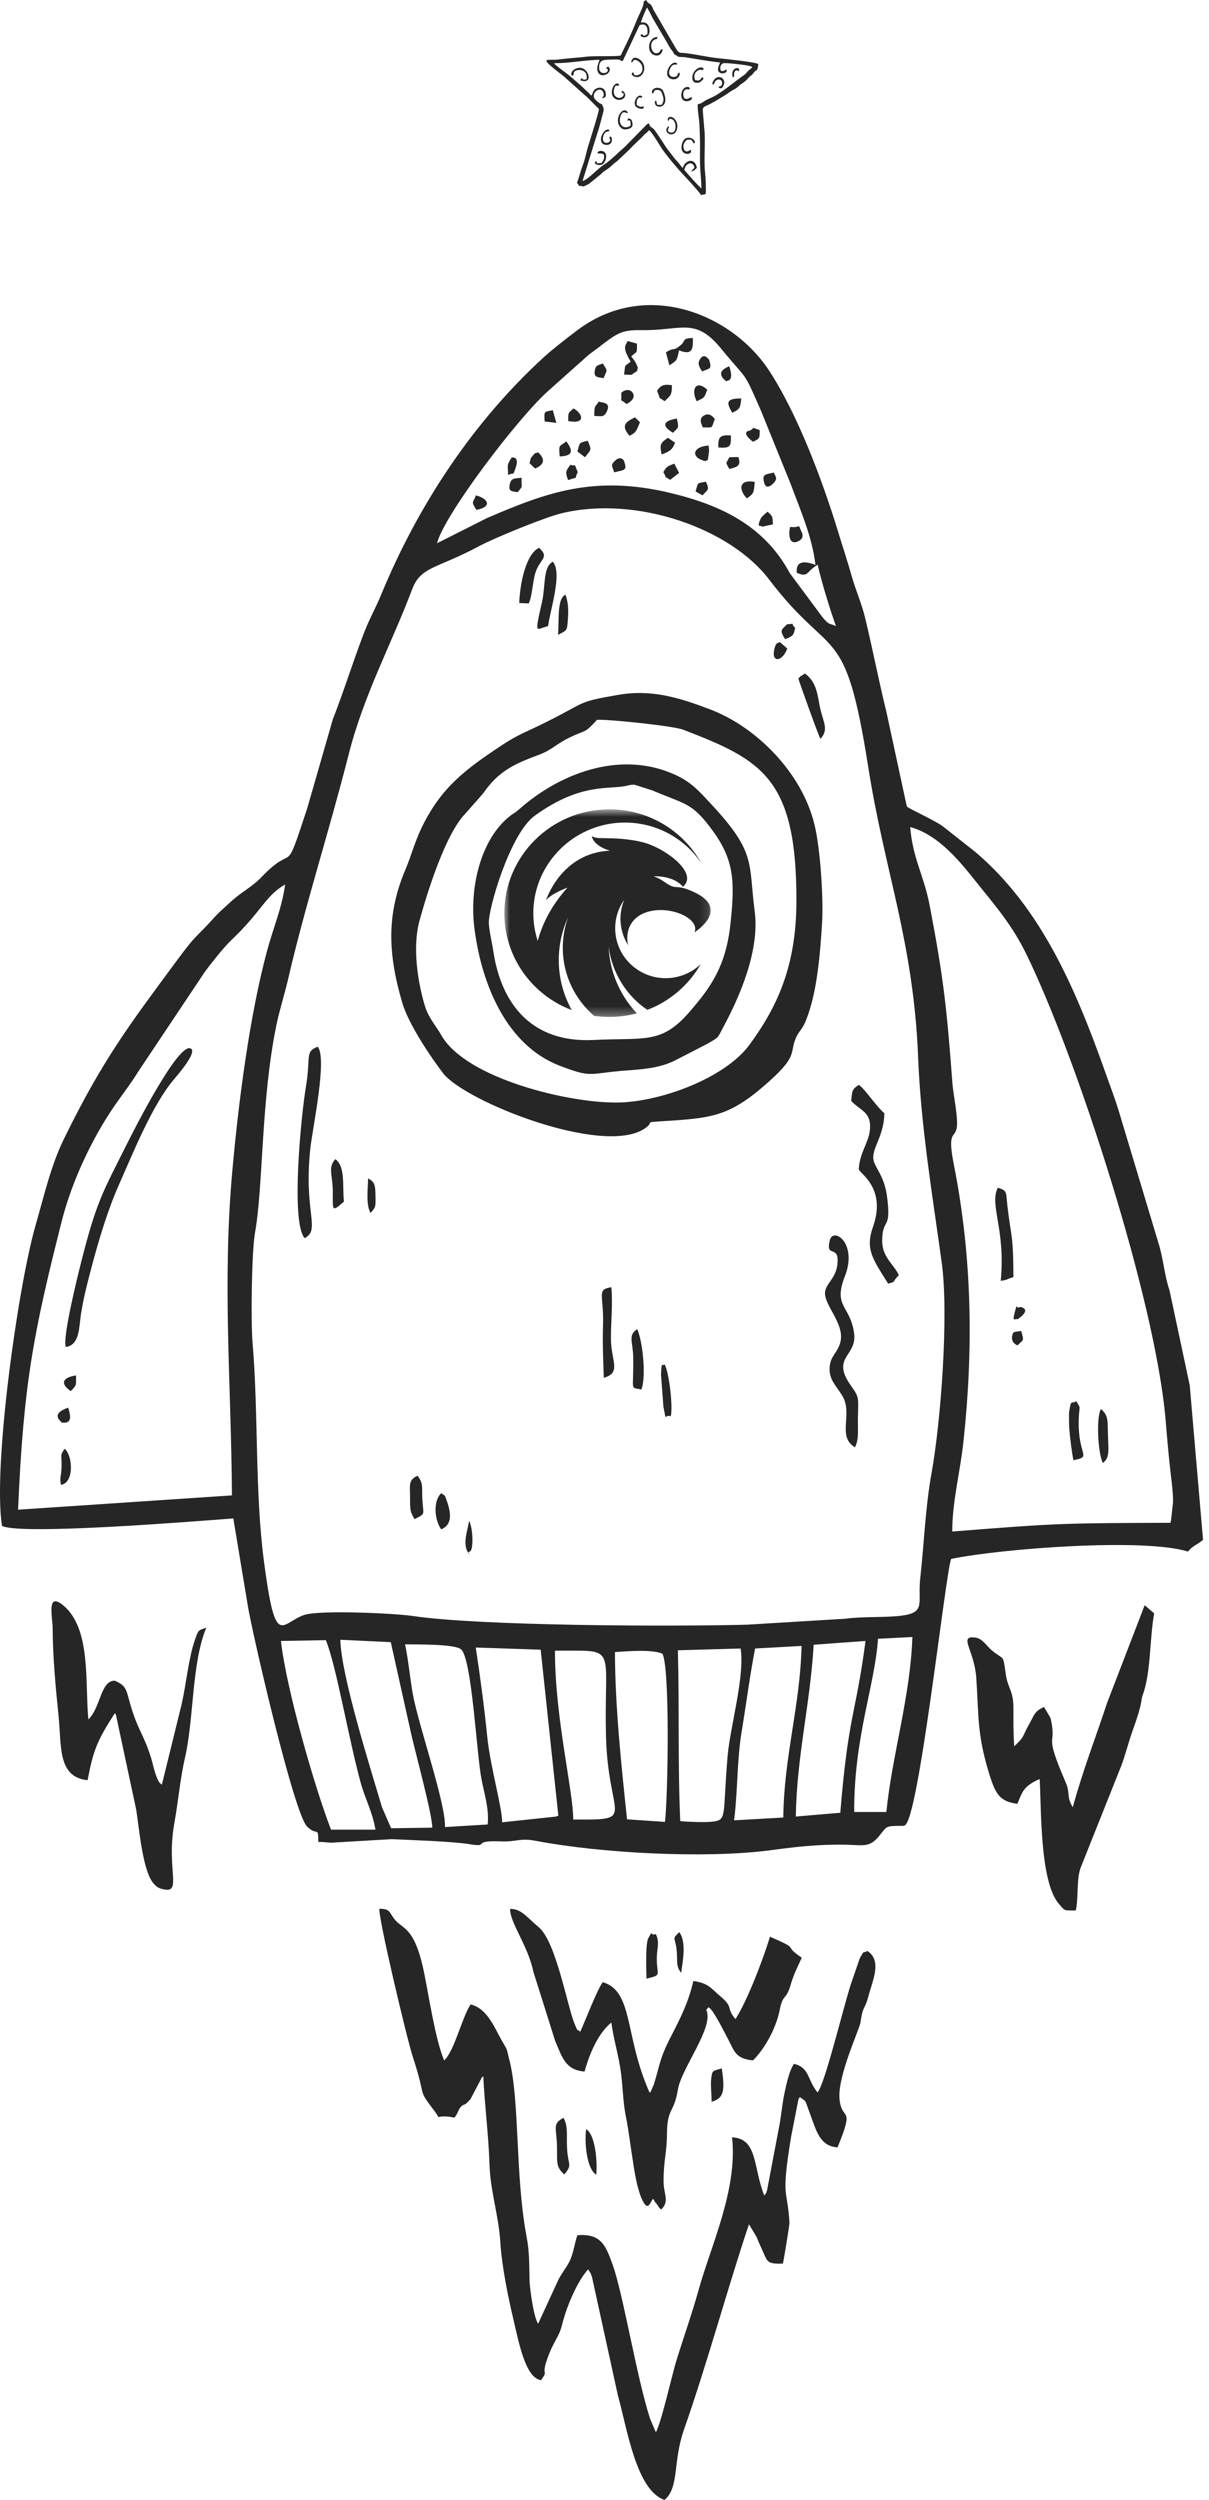 <svg width="134" height="277" viewBox="0 0 134 277" fill="none" xmlns="http://www.w3.org/2000/svg">
<mask id="mask0_599_6512" style="mask-type:luminance" maskUnits="userSpaceOnUse" x="55" y="89" width="24" height="24">
<path d="M55.871 89.676H78.877V112.682H55.871V89.676Z" fill="white"/>
</mask>
<g mask="url(#mask0_599_6512)">
<path d="M71.099 107.708C68.389 106.246 67.39 102.889 68.868 100.209C68.967 100.03 69.074 99.859 69.19 99.695C68.484 101.386 68.69 103.268 69.632 104.747C69.24 103.284 69.856 101.365 72.261 100.922C74.734 100.467 77.575 101.905 76.973 103.303C76.973 103.303 81.125 100.713 76.81 98.795C76.23 98.538 75.648 98.307 75.013 98.293C74.016 98.27 73.801 97.577 72.445 97.101C72.445 97.101 74.603 96.944 75.696 98.26C77.489 96.725 73.644 93.891 71.14 93.298C69.118 92.819 67.377 92.893 66.407 92.859C65.876 92.841 65.587 92.646 65.587 92.646C65.829 93.8 67.601 94.255 67.601 94.255C62.165 94.5 60.517 99.754 60.517 99.754C61.15 98.97 62.896 98.351 62.896 98.351C61.004 100.442 60.059 102.534 59.599 104.257C59.283 103.287 59.111 102.253 59.111 101.178C59.111 95.643 63.686 91.13 69.283 91.142C72.815 91.149 75.923 92.94 77.735 95.652C75.758 92.09 71.93 89.676 67.531 89.676C61.104 89.676 55.872 94.872 55.898 101.227C55.919 106.11 59.017 110.275 63.374 111.924C61.566 108.687 61.488 104.857 62.971 101.62C61.862 104.687 62.282 108.229 64.407 111.029C64.839 111.598 65.32 112.108 65.841 112.56C66.392 112.639 66.957 112.681 67.531 112.681C68.589 112.681 69.614 112.541 70.588 112.279C68.671 110.254 67.568 107.61 67.456 104.869C67.802 107.648 69.315 110.239 71.747 111.902C74.263 110.934 76.353 109.126 77.667 106.826C75.956 108.466 73.301 108.896 71.099 107.708Z" fill="#262626"/>
</g>
<path fill-rule="evenodd" clip-rule="evenodd" d="M61.511 182.9C62.413 182.9 63.337 182.878 64.24 182.9C68.179 182.922 66.946 183.803 67.166 192.473C67.431 201.584 70.732 201.65 63.535 201.606C63.557 198.569 61.489 190.229 61.511 182.9ZM75.397 201.782C75.111 195.422 75.309 189.282 75.133 182.856L82.087 182.658C82.571 185.651 80.943 191.307 80.656 194.454C80.062 201.254 80.656 201.672 78.918 201.848C78.17 201.936 76.189 201.87 75.397 201.782ZM86.818 201.386L81.361 201.694C81.779 198.481 81.669 195.092 82.197 191.901C82.725 188.71 83.099 185.717 83.693 182.658L88.843 182.372C88.689 188.996 86.884 194.63 86.818 201.386ZM68.157 183.055C69.763 182.945 72.25 182.746 73.416 183.231C74.275 184.771 74.032 199.185 73.702 201.87L69.499 201.584C68.861 195.554 68.179 189.172 68.157 183.055ZM98.24 200.77H94.675C94.653 192.407 96.963 186.818 97.315 181.58L101.123 181.382C100.902 188.006 98.878 194.432 98.24 200.77ZM37.722 181.69L43.312 181.954L45.6 192.231C46.128 194.542 47.911 201.056 47.911 202.508L43.355 202.574L42.343 200.264C40.979 195.642 37.81 185.651 37.722 181.69ZM52.73 182.548L59.926 182.79L61.885 201.188C61.819 201.232 61.709 201.188 61.665 201.276L55.657 201.914C55.679 200.352 54.359 195.84 54.007 192.451C53.654 188.996 53.236 185.871 52.73 182.548ZM44.896 182.196C45.93 182.218 50.464 182.13 51.124 182.768C52.312 183.935 52.818 194.322 53.368 197.139C53.676 198.767 54.227 200.418 54.051 202.156L49.319 202.442C49.429 199.845 46.392 191.219 45.754 187.698C45.446 185.981 45.27 183.957 44.896 182.196ZM31.142 181.822L36.115 181.734C37.26 184.507 38.624 192.583 39.967 197.491C40.517 199.471 41.243 200.638 41.617 202.728H36.688C34.927 198.195 31.714 187.104 31.142 181.822ZM93.134 200.858L88.205 201.276C88.315 194.52 89.789 188.93 90.185 182.24L95.929 181.822C94.851 190.053 94.036 189.855 93.134 200.858ZM27.995 148.79C27.797 146.436 27.885 138.821 28.259 136.621C29.183 131.515 28.919 121.898 30.636 113.58C30.944 112.062 31.494 110.323 31.89 108.673C33.805 100.354 36.423 92.322 38.602 83.761C40.297 77.005 43.334 71.504 45.644 65.386C46.634 62.723 48.241 63.119 53.17 60.478C54.887 59.576 60.344 57.331 62.259 56.869C70.621 54.867 80.965 58.586 85.234 64.197C92.254 73.44 93.64 68.577 96.215 84.884C98.064 96.701 101.233 104.227 101.761 117.145C102.069 124.869 103.345 132.396 104.379 139.922C105.172 145.754 104.269 157.637 103.235 163.293C102.553 167.122 102.421 171.017 102.003 174.802C101.673 177.597 102.707 178.675 99.868 179.027C97.998 179.247 95.577 179.093 93.706 179.357L82.791 180.018C74.539 180.238 53.236 180.172 45.71 179.049C43.818 178.763 35.455 178.367 33.717 178.939C31.098 179.842 30.548 182.856 29.249 172.954C28.237 165.185 28.655 156.625 27.995 148.79ZM2.005 167.276C2.599 153.302 3.722 147.624 6.891 135.124C8.013 130.789 10.236 126.08 12.744 122.449C13.713 121.062 14.483 120.094 15.297 118.774L22.735 107.638C23.374 106.78 24.76 105.02 25.552 104.249C29.051 100.948 29.359 99.298 31.604 97.999C31.252 100.596 30.262 102.885 29.601 105.35C27.687 112.436 26.454 121.942 25.772 129.491C24.606 142.1 25.64 153.456 25.706 165.691L2.005 167.276ZM129.775 168.574C129.753 168.552 129.731 168.684 129.731 168.728C118.002 168.772 117.385 168.75 105.546 169.697C105.524 166.462 106.448 162.941 106.778 159.794C107.901 149.429 107.746 139.262 105.722 129.051C104.952 125.133 105.876 126.212 106.052 124.891C106.206 123.901 105.678 121.348 105.568 120.116C104.952 111.842 104.6 108.497 103.059 100.42C102.399 96.943 101.167 95.161 100.88 91.639C104.071 92.498 106.47 95.557 108.297 97.845C110.255 100.288 112.214 102.533 113.776 105.768C119.41 117.321 128.036 144.015 129.181 157.241C129.357 159.332 129.533 161.444 129.775 163.447C129.885 164.371 130.017 165.405 130.017 166.396L129.797 168.42C129.797 168.442 129.775 168.618 129.775 168.574ZM48.439 60.192C49.231 57.045 57.44 46.262 60.763 43.313L65.252 39.308C68.223 37.151 68.421 36.535 71.062 36.579C75.507 36.667 77.003 35.083 79.886 38.582C82.989 42.389 82.285 40.804 84.354 45.536L87.654 53.678C88.667 56.429 90.009 59.422 90.383 62.591C89.239 62.151 88.161 62.085 88.315 63.471C89.635 64.021 89.305 63.361 90.625 62.569C91.132 64.814 92.144 67.961 92.65 69.369C91.858 69.017 91.924 69.303 91.154 68.379L87.544 63.515C84.772 58.366 80.106 56.011 74.319 54.625C65.824 52.578 60.498 54.603 53.985 57.397L48.439 60.192ZM0.223 169.08C2.401 170.115 21.525 168.574 25.86 168.244L27.445 177.795C27.819 180.326 32.55 200.968 34.047 202.398C35.191 203.499 35.257 202.266 35.279 204.093C36.027 204.071 36.666 204.225 36.974 204.159L43.377 203.785C45.402 203.873 50.111 204.027 52.004 204.335C54.425 204.731 52.092 203.895 55.481 204.027C57.286 204.115 57.572 203.609 59.464 203.983C66.506 205.325 78.06 205.963 85.344 205.017C88.139 204.643 90.647 204.335 93.882 204.401C95.643 204.445 96.369 204.731 97.403 203.477C98.328 202.354 98.108 202.332 99.648 202.31H100.088C100.132 202.31 100.22 202.288 100.242 202.266C101.783 202.046 104.71 174.912 105.414 172.733C110.937 171.589 126.782 170.379 131.668 171.919C132.108 171.457 131.91 171.611 132.35 171.303C132.416 171.237 132.68 171.105 132.768 171.039C132.812 171.017 132.9 170.951 132.966 170.907C133.01 170.885 133.098 170.797 133.142 170.775C133.186 170.731 133.274 170.665 133.34 170.621L131.866 153.5L129.621 142.959C129.049 141.286 128.939 139.416 128.389 137.699L124.009 123.131C123.569 121.678 122.931 120.028 122.337 118.333C119.168 109.487 115.383 100.596 108.143 94.434L104.688 91.706C103.851 90.979 100.748 89.637 100.506 89.351L98.24 78.854C97.359 75.267 96.721 71.9 95.885 68.467C95.511 66.882 94.851 65.43 94.388 63.801C93.904 62.063 93.376 60.522 92.87 58.85C91.11 53.084 88.359 45.822 85.234 41.047C81.075 34.731 71.502 30.836 63.888 36.667C62.611 37.636 61.357 38.604 60.279 39.572C52.422 46.768 46.348 55.945 42.255 65.87C41.617 67.432 40.869 68.687 40.253 70.359C39.086 73.44 38.096 76.609 36.886 79.712L34.047 89.571C31.384 97.691 32.814 93.136 28.941 97.229C27.973 98.242 26.652 98.902 25.508 99.98C24.826 100.618 24.474 100.882 23.836 101.564C21.415 104.249 21.899 103.303 19.456 106.626C14.307 113.602 11.358 117.453 7.089 126.19C5.636 129.139 4.888 132.506 3.942 135.763C1.983 142.585 -0.812 162.544 0.223 169.08Z" fill="#262626"/>
<path fill-rule="evenodd" clip-rule="evenodd" d="M43.707 212.631C43.069 211.794 43.267 211.53 42.057 211.486C41.815 212.036 45.115 225.989 45.754 227.903C47.382 232.855 46.128 231.204 48.174 233.933C48.989 235.011 48.042 234.373 49.715 234.527C49.715 234.527 50.199 234.615 50.375 234.637C50.815 234.065 50.749 233.823 51.079 233.449C51.475 233.009 51.365 233.493 52.158 232.569L53.346 230.302C53.368 230.148 53.478 230.148 53.566 230.06C53.72 233.361 54.138 236.376 54.248 239.721C54.336 242.846 55.261 245.332 55.459 248.523C55.635 251.208 56.339 254.619 56.933 257.128C57.505 259.527 58.231 263.488 59.97 263.73C60.938 262.365 59.772 263.598 60.85 260.847C61.422 259.372 61.95 258.932 62.281 257.656C62.787 255.587 63.953 252.815 65.185 251.45L65.45 251.868C65.604 252.242 65.493 251.934 65.626 252.352L68.486 265.424C69.521 269.121 70.511 275.943 73.658 277C75.308 275.569 74.56 272.818 75.793 269.253C78.411 261.793 80.656 253.475 83.011 246.455L83.847 247.841C84.067 248.391 84.155 248.589 84.419 249.161C85.079 250.548 84.859 250.878 86.774 250.812C86.862 250.482 87.522 246.455 87.5 246.279C87.28 242.383 86.532 243.814 87.676 236.794L88.49 232.635C88.512 232.481 88.6 232.459 88.666 232.37C89.437 232.921 89.172 232.613 89.745 234.109C90.493 236.134 90.845 237.784 92.826 237.938C94.806 233.119 93.288 235.187 93.046 232.547C92.826 230.016 95.268 224.844 95.378 224.074C95.62 222.225 95.819 222.776 96.237 221.235C96.699 219.453 97.799 217.274 96.149 216.174C95.532 216.504 95.885 215.954 95.29 216.988L94.3 219.871C93.42 222.6 91.373 231.116 90.603 231.842C89.437 230.368 89.745 229.114 88.006 228.673C87.478 229.378 87.126 231.094 86.928 232.018C86.642 233.449 86.598 234.505 86.29 235.98L85.035 242.604C84.881 243.198 84.925 242.956 84.705 243.264C83.451 240.095 84.001 236.97 81.14 236.816C81.756 242.582 78.874 248.611 77.465 253.607C76.695 256.38 75.793 258.888 74.978 261.529C74.538 262.894 73.262 268.593 72.69 269.495L72.052 267.999C70.577 263.466 69.059 254.135 67.914 250.966C67.166 248.919 66.704 247.445 63.997 247.665C63.711 248.435 63.601 249.448 63.205 250.394C62.897 251.098 62.215 251.912 61.862 252.66L59.64 257.48C59.112 256.622 58.737 253.585 58.694 252.771C58.65 250.856 58.694 249.558 58.363 247.819C57.087 241.041 57.615 232.701 56.449 228.211C56.119 226.957 56.317 227.287 55.745 226.319C54.82 224.756 54.072 222.556 52.158 222.093C51.167 223.634 50.375 227.221 49.231 228.299C48.262 226.055 47.558 221.257 46.986 218.484C45.93 213.401 44.631 213.819 43.707 212.631Z" fill="#262626"/>
<path fill-rule="evenodd" clip-rule="evenodd" d="M66.177 79.755C67.497 79.689 74.671 80.437 75.727 80.855C84.42 84.2 88.315 86.203 88.271 99.891C88.249 106.911 86.246 111.444 83.055 115.78C80.283 119.521 73.087 122.118 68.443 122.162C62.876 122.228 51.696 119.455 48.967 114.789C48.329 113.667 47.493 112.787 47.097 111.466C46.327 108.936 45.688 105.019 46.481 102.07C47.317 99.011 49.342 92.453 51.564 90.164L53.545 87.919C55.173 85.565 56.758 84.729 59.685 83.65C61.181 83.1 61.709 82.396 63.052 81.758C65.076 80.767 64.702 81.362 66.177 79.755ZM68.443 77.004C63.624 77.841 65.208 77.752 59.707 80.415C58.056 81.207 57.22 81.516 55.657 82.55C51.564 85.257 48.857 87.259 46.679 91.815C45.953 93.355 45.622 94.698 44.962 96.282C42.894 101.145 42.916 105.459 44.588 111.114C45.27 113.491 47.845 117.276 49.121 118.927C51.542 122.052 66.859 128.147 71.458 125.044C72.668 124.23 71.194 124.384 73.461 124.23C78.632 123.9 80.657 123.79 84.662 120.335C88.513 117.012 87.479 116.814 88.183 115.076C88.491 114.283 88.931 114.107 89.349 113.007C90.538 110.058 90.89 105.877 91.11 102.378C91.286 99.627 90.934 94.059 90.274 91.374C88.931 85.741 83.958 80.591 78.676 78.589C75.397 77.356 72.272 76.322 68.443 77.004Z" fill="#262626"/>
<path fill-rule="evenodd" clip-rule="evenodd" d="M69.565 87.041C69.698 87.019 69.874 86.931 70.336 86.953L72.272 87.569C75.969 89.132 76.608 88.933 78.676 91.618C81.317 95.073 81.515 97.362 80.943 102.511C80.437 107.023 78.808 109.377 76.431 112.106C73.306 115.737 71.502 114.945 65.824 115.231C58.936 115.583 55.591 111.27 54.689 105.482C54.557 104.558 54.249 103.326 54.183 102.357C54.051 100.883 56.516 92.366 59.266 90.386C64.482 86.601 67.673 87.547 69.565 87.041ZM52.576 102.819C53.391 109.223 56.208 115.825 61.995 118.07C65.494 119.412 65.164 118.994 68.773 118.664C71.018 118.488 72.888 118.422 74.737 117.542L78.368 115.671C79.776 114.857 79.468 115.099 80.239 113.669C81.889 110.588 84.222 105.416 83.65 100.993C82.945 95.601 83.848 94.501 78.874 89.153C77.378 87.547 76.498 86.491 74.275 85.61C68.465 83.278 62.039 85.698 57.55 89.66C56.89 90.232 57.022 90.012 56.428 90.496C53.325 93.005 52.004 98.242 52.576 102.819Z" fill="#262626"/>
<path fill-rule="evenodd" clip-rule="evenodd" d="M78.478 222.445C78.808 222.203 80.216 225.042 80.546 225.658C81.405 227.198 81.383 228.079 83.451 228.299C84.728 227.066 86.004 224.756 86.4 222.797C86.796 220.773 87.104 221.785 87.654 219.848C87.963 218.792 88.425 217.868 88.865 216.921C86.532 215.337 88.997 216.195 85.344 214.589C84.53 217.23 82.813 221.719 81.515 223.721C80.414 222.401 81.383 222.489 79.82 221.169C78.852 220.376 78.566 219.738 76.849 219.496C76.321 221.785 75.485 223.479 74.451 225.482C73.064 228.145 73.174 228.695 72.47 230.962L72.162 231.666C72.14 231.732 72.074 231.82 72.008 231.886C69.191 225.614 70.247 220.663 66.814 219.628C66.242 220.31 64.79 224.096 64.306 225.13C63.865 224.646 64.174 225.416 63.667 224.206C62.875 222.247 61.621 215.161 59.728 213.554C58.32 212.366 57.792 211.508 56.537 211.508C56.515 213.07 58.518 215.557 59.112 218.462L61.533 226.142C62.303 227.947 62.677 229.377 64.79 229.531C65.34 227.551 66.286 225.306 67.761 224.096C67.981 225.834 68.443 227.264 68.729 229.025C69.059 230.984 68.993 232.7 69.389 234.615C69.697 236.155 69.895 237.938 70.181 239.676C70.291 240.468 70.445 241.327 70.644 242.141C70.71 242.383 70.885 243.043 71.018 243.373C71.788 245.266 72.03 244.099 72.36 243.637C72.404 243.703 72.492 243.725 72.514 243.813C72.536 243.967 72.734 244.143 72.778 244.187C73.24 244.804 72.778 244.341 73.284 244.826C74.252 243.835 73.548 243.219 73.548 241.657C73.548 239.324 73.922 238.466 73.922 236.463C73.944 233.492 74.693 234.241 75.133 231.534C75.529 229.135 79.182 224.602 78.28 222.709L78.478 222.445Z" fill="#262626"/>
<path fill-rule="evenodd" clip-rule="evenodd" d="M118.904 200.242C118.178 199.098 118.64 198.701 118.134 197.535C115.559 191.571 117.209 193.75 116.439 190.361L115.713 189.129C114.657 189.635 114.701 189.899 114.04 191.087C113.248 192.496 113.622 192.364 112.412 193.486C112.302 191.901 112.324 190.735 112.324 189.173C112.302 187.28 111.73 187.126 111.488 185.586C111.136 183.165 111.356 184.045 109.947 182.879C109.353 182.395 108.913 181.558 108.121 181.448C106.162 181.184 107.989 182.791 108.209 185.938C108.495 190.229 108.275 192.232 109.727 196.831C110.343 198.723 110.805 199.626 112.764 199.868C113.314 198.547 113.402 197.931 115.229 197.117C115.427 200.132 115.207 208.538 117.385 210.981C118.112 211.795 117.87 211.663 119.234 211.685C119.542 210.409 119.3 208.296 119.762 206.976L124.229 195.775C124.692 194.608 125.044 193.156 125.506 191.835C126.738 188.468 126.386 188.512 126.672 187.764C127.574 185.278 127.42 181.47 127.926 178.764L126.87 177.861L122.711 188.667C121.435 192.54 120.026 196.127 118.904 200.242Z" fill="#262626"/>
<path fill-rule="evenodd" clip-rule="evenodd" d="M9.708 197.249C10.346 193.97 10.698 192.98 12.723 189.833C12.767 189.899 12.833 189.921 12.855 190.031L15.099 200.528C15.407 202.465 15.781 206.976 16.882 208.516C17.124 208.847 17.454 209.155 17.762 209.243C20.425 210.079 18.356 207.372 19.325 202.003C19.809 199.274 19.941 197.227 20.513 194.718C21.503 190.383 21.239 184.243 22.868 180.348C21.921 180.678 22.009 180.568 21.591 181.735C20.909 183.715 20.645 186.532 20.139 188.799L17.938 197.755C17.762 197.535 17.63 197.733 17.19 196.413C17.014 195.863 16.948 195.467 16.772 194.872C15.935 192.122 15.275 191.769 14.417 188.755C13.977 187.192 13.999 186.774 12.723 186.224C11.138 186.202 11.16 189.217 9.796 190.515C9.4 186.444 10.126 180.524 7.045 177.905C5.108 176.277 5.835 179.204 5.835 180.392C5.857 183.781 6.165 186.906 6.495 190.185C6.825 193.442 6.363 196.919 9.708 197.249Z" fill="#262626"/>
<path fill-rule="evenodd" clip-rule="evenodd" d="M7.309 149.253C8.893 148.989 8.739 147.008 9.003 145.424C9.333 143.465 9.664 142.255 10.148 140.407C10.94 137.414 11.952 134.047 13.163 131.318C14.747 127.753 16.904 122.361 19.324 119.544C19.588 119.214 22.031 116.463 21.085 116.155C19.677 115.693 14.967 124.958 14.109 126.674C11.402 132.088 10.72 133.034 9.003 139.812C8.585 141.463 6.869 148.395 7.309 149.253Z" fill="#262626"/>
<path fill-rule="evenodd" clip-rule="evenodd" d="M94.762 160.367C95.246 159.42 95.048 158.276 95.092 156.933C95.136 154.843 95.246 154.843 94.322 153.544C92.011 150.31 95.092 150.31 94.652 147.625C94.19 144.61 92.32 144.786 93.64 141.419C95.092 137.744 92.341 135.895 91.967 137.436C91.461 139.526 93.09 137.744 92.804 140.165C92.606 141.639 91.615 142.167 91.461 143.069C91.175 144.544 93.816 146.744 93.09 148.901C92.716 150.023 91.945 150.332 91.945 151.718C91.945 152.906 92.694 153.589 93.31 154.579C94.63 156.647 92.694 159.134 94.762 160.367Z" fill="#262626"/>
<path fill-rule="evenodd" clip-rule="evenodd" d="M94.345 121.986C95.291 123.042 96.633 123.174 96.413 125.221C96.259 126.673 95.291 127.663 95.181 129.556C95.313 130.062 98.284 131.647 96.743 135.982C95.885 138.425 96.743 139.525 98.438 142.232C99.45 141.902 98.658 142.298 99.626 141.285C99.032 140.031 97.734 139.283 97.778 137.39C97.822 134.859 98.834 136.422 98.306 132.505C97.976 130.106 96.809 129.27 96.787 128.28C96.765 127.025 97.976 125.793 98.02 123.35C96.986 122.448 95.907 120.687 95.181 120.203C94.433 120.709 94.455 120.819 94.345 121.986Z" fill="#262626"/>
<path fill-rule="evenodd" clip-rule="evenodd" d="M33.761 137.193C35.587 136.246 33.629 134.354 34.399 127.224C34.663 124.891 36.291 117.255 35.213 115.979C33.761 116.529 34.465 117.079 33.915 120.358C33.387 123.461 32.198 135.388 33.761 137.193Z" fill="#262626"/>
<path fill-rule="evenodd" clip-rule="evenodd" d="M110.916 141.925C111.928 141.749 111.18 141.859 112.324 141.506C112.302 136.489 112.06 137.215 111.642 133.474C111.488 132.154 111.686 131.912 110.586 131.604C109.639 133.562 111.466 136.137 110.916 141.925Z" fill="#262626"/>
<path fill-rule="evenodd" clip-rule="evenodd" d="M66.924 152.664C68.883 152.114 67.76 150.837 67.716 148.461C67.695 146.546 67.937 144.455 67.76 142.629C66.066 142.871 66.946 143.487 66.836 146.832C66.77 148.835 66.858 150.661 66.924 152.664Z" fill="#262626"/>
<path fill-rule="evenodd" clip-rule="evenodd" d="M60.74 69.39C61.026 67.432 62.347 63.449 61.269 62.238C60.168 62.833 60.476 64.879 60.08 66.684C59.178 70.623 59.442 69.632 60.74 69.39Z" fill="#262626"/>
<path fill-rule="evenodd" clip-rule="evenodd" d="M88.491 75.201C88.557 75.487 90.78 81.693 90.934 81.869C91.946 80.769 91.176 79.999 90.824 78.084C90.538 76.367 90.274 75.421 89.217 74.629C88.975 74.805 88.623 74.937 88.491 75.201Z" fill="#262626"/>
<path fill-rule="evenodd" clip-rule="evenodd" d="M57.55 66.817L58.606 66.861C59.002 66.003 59.046 64.352 59.354 63.428C59.861 61.888 60.939 61.8 59.751 60.699C58.254 61.381 57.616 64.792 57.55 66.817Z" fill="#262626"/>
<path fill-rule="evenodd" clip-rule="evenodd" d="M118.97 161.796C121.127 161.356 119.432 161.4 119.564 157.24C119.63 155.612 119.828 156.162 119.3 155.26C118.706 155.612 118.728 154.996 118.508 156.36C118.464 156.69 118.486 157.835 118.508 158.209C118.574 159.199 118.794 160.893 118.97 161.796Z" fill="#262626"/>
<path fill-rule="evenodd" clip-rule="evenodd" d="M71.084 153.961C71.656 152.553 71.216 148.504 70.621 147.271C69.565 147.954 70.159 148.658 70.181 150.396C70.247 154.248 69.763 153.675 71.084 153.961Z" fill="#262626"/>
<path fill-rule="evenodd" clip-rule="evenodd" d="M62.458 234.66C61.181 235.32 61.687 235.782 61.731 237.763C61.775 239.524 61.555 240.074 62.546 240.932C63.47 239.832 62.964 239.964 62.854 238.093C62.766 236.663 63.008 235.672 62.458 234.66Z" fill="#262626"/>
<path fill-rule="evenodd" clip-rule="evenodd" d="M38.118 133.143C37.941 131.316 38.294 129.27 37.171 128.434C36.335 129.336 36.841 130.128 36.885 131.845C36.907 134.111 36.687 134.397 38.118 133.143Z" fill="#262626"/>
<path fill-rule="evenodd" clip-rule="evenodd" d="M45.952 168.331C47.25 167.627 46.898 167.957 46.81 166.064C46.744 164.678 46.942 164.414 46.282 163.512C45.292 163.974 45.424 164.458 45.446 165.734C45.468 167.165 45.38 167.407 45.952 168.331Z" fill="#262626"/>
<path fill-rule="evenodd" clip-rule="evenodd" d="M71.655 219.234C73.328 218.838 72.844 218.926 72.8 217.254C72.756 215.911 73.174 215.273 72.69 214.305C71.919 214.525 72.448 213.688 71.853 214.767C71.523 215.339 71.633 218.486 71.655 219.234Z" fill="#262626"/>
<path fill-rule="evenodd" clip-rule="evenodd" d="M122.227 162.105C123.041 161.511 122.843 160.674 122.799 158.87C122.755 157.396 122.865 156.867 122.029 156.119C121.501 156.933 121.655 160.873 122.227 162.105Z" fill="#262626"/>
<path fill-rule="evenodd" clip-rule="evenodd" d="M48.901 169.454C50.046 168.992 50.068 167.848 49.54 166.351C49.231 165.449 49.364 165.823 48.901 165.449C47.977 166.329 48.153 168.42 48.901 169.454Z" fill="#262626"/>
<path fill-rule="evenodd" clip-rule="evenodd" d="M74.341 156.932C74.605 155.985 74.187 152.134 73.659 151.166C73.395 151.496 73.329 150.616 73.263 152.332L73.527 155.853C73.901 157.79 73.615 156.624 74.341 156.932Z" fill="#262626"/>
<path fill-rule="evenodd" clip-rule="evenodd" d="M78.874 232.877C80.173 232.503 80.393 231.776 79.997 229.18C78.984 229.51 78.918 229.268 78.808 230.566C78.764 231.094 78.874 232.283 78.874 232.877Z" fill="#262626"/>
<path fill-rule="evenodd" clip-rule="evenodd" d="M64.966 235.914C64.768 237.344 65.01 240.337 66.089 240.954C66.221 239.413 65.978 236.53 64.966 235.914Z" fill="#262626"/>
<path fill-rule="evenodd" clip-rule="evenodd" d="M61.841 70.338C62.853 69.832 62.853 69.92 62.941 68.621C63.007 67.631 63.007 66.817 62.677 65.893C61.687 66.311 61.995 68.974 61.841 70.338Z" fill="#262626"/>
<path fill-rule="evenodd" clip-rule="evenodd" d="M69.895 40.078C69.125 40.694 69.345 40.254 69.169 41.508C70.423 41.53 69.675 41.64 70.621 41.112C70.643 40.65 70.797 40.958 70.555 40.386C70.533 40.32 70.357 40.012 70.313 39.946L69.961 39.484C70.643 38.867 70.599 39.242 70.599 38.075L69.565 37.789C69.367 38.229 69.147 38.317 69.367 39.021C69.389 39.109 69.433 39.175 69.477 39.264C69.499 39.33 69.565 39.44 69.587 39.506C69.631 39.594 69.697 39.726 69.741 39.792C69.785 39.858 69.851 39.99 69.895 40.078Z" fill="#262626"/>
<path fill-rule="evenodd" clip-rule="evenodd" d="M73.812 39.044L74.187 40.474C75.023 39.946 75.023 39.968 75.265 38.824C76.453 39.264 76.893 39.066 76.783 37.438C75.529 37.526 76.035 37.724 75.507 38.186C74.561 39.022 74.759 38.406 73.812 39.044Z" fill="#262626"/>
<path fill-rule="evenodd" clip-rule="evenodd" d="M6.758 164.525C8.211 164.305 8.101 161.378 7.176 160.52C6.626 161.268 6.846 161.136 6.824 162.478C6.802 163.622 6.582 163.644 6.758 164.525Z" fill="#262626"/>
<path fill-rule="evenodd" clip-rule="evenodd" d="M75.507 218.595C75.595 217.605 76.167 215.25 75.287 214.084C74.451 214.898 74.803 214.59 74.979 215.911C75.133 217.297 74.869 217.847 75.507 218.595Z" fill="#262626"/>
<path fill-rule="evenodd" clip-rule="evenodd" d="M41.067 134.397C41.639 133.759 41.639 133.781 41.617 132.483C41.595 131.383 41.573 130.986 40.803 130.568C40.759 131.845 40.56 133.517 41.067 134.397Z" fill="#262626"/>
<path fill-rule="evenodd" clip-rule="evenodd" d="M69.763 48.287C70.512 47.935 70.534 47.737 70.93 46.79L70.379 46.24C69.213 46.812 68.861 47.187 69.763 48.287Z" fill="#262626"/>
<path fill-rule="evenodd" clip-rule="evenodd" d="M72.822 43.29C73.284 44.413 72.866 43.885 73.659 44.457C74.297 43.819 74.473 43.863 74.473 42.674C73.46 42.542 73.24 42.74 72.822 43.29Z" fill="#262626"/>
<path fill-rule="evenodd" clip-rule="evenodd" d="M88.865 58.982C88.314 57.838 88.975 58.52 87.566 58.388C87.412 59.026 87.368 60.544 88.513 59.95C88.887 59.774 89.085 59.444 88.865 58.982Z" fill="#262626"/>
<path fill-rule="evenodd" clip-rule="evenodd" d="M82.791 55.22C83.539 54.669 83.561 54.647 83.65 53.393C81.669 53.063 81.999 54.471 82.791 55.22Z" fill="#262626"/>
<path fill-rule="evenodd" clip-rule="evenodd" d="M78.236 51.104C78.456 50.73 78.39 51.5 78.544 50.355C78.632 49.805 78.566 49.893 78.544 49.365C76.695 49.475 76.519 50.752 78.236 51.104Z" fill="#262626"/>
<path fill-rule="evenodd" clip-rule="evenodd" d="M65.868 46.086C66.682 46.108 66.924 46.263 67.255 45.602C67.739 44.59 66.836 44.634 66.374 44.502C65.868 45.206 65.89 44.898 65.868 46.086Z" fill="#262626"/>
<path fill-rule="evenodd" clip-rule="evenodd" d="M87.258 71.855L86.422 71.129C86.246 71.327 86.026 71.019 85.806 72.009C85.498 73.462 86.73 73.33 87.258 71.855Z" fill="#262626"/>
<path fill-rule="evenodd" clip-rule="evenodd" d="M52.07 172.315C51.563 171.369 52.444 172.91 52.356 170.291C52.312 169.521 52.202 168.992 52.004 168.486C51.762 169.895 51.167 171.215 52.07 172.315Z" fill="#262626"/>
<path fill-rule="evenodd" clip-rule="evenodd" d="M73.526 52.313C74.099 53.326 73.372 52.533 74.275 53.172L75.265 52.401L74.737 51.367C73.9 51.697 73.856 51.719 73.526 52.313Z" fill="#262626"/>
<path fill-rule="evenodd" clip-rule="evenodd" d="M73.328 50.354C74.296 50.002 74.516 49.804 74.824 49.056L74.032 48.506C73.174 49.1 73.108 49.232 73.328 50.354Z" fill="#262626"/>
<path fill-rule="evenodd" clip-rule="evenodd" d="M58.694 51.324L59.31 51.918C60.455 51.412 60.367 50.818 59.641 50.113C59.31 50.289 59.398 50.069 59.09 50.443C58.716 50.906 58.87 50.663 58.694 51.324Z" fill="#262626"/>
<path fill-rule="evenodd" clip-rule="evenodd" d="M77.906 47.363C79.138 47.341 78.786 47.539 79.226 46.438C79.226 46.438 78.742 45.646 78.06 46.02C77.4 46.372 77.73 46.967 77.906 47.363Z" fill="#262626"/>
<path fill-rule="evenodd" clip-rule="evenodd" d="M84.332 57.42C83.782 58.63 84.354 58.102 84.442 58.366L85.674 58.102C85.586 57.266 85.762 57.331 85.08 56.693C84.882 56.847 84.398 57.266 84.332 57.42Z" fill="#262626"/>
<path fill-rule="evenodd" clip-rule="evenodd" d="M77.223 44.458C78.103 44.04 78.059 44.084 78.389 43.182C77.157 42.038 76.541 43.138 77.223 44.458Z" fill="#262626"/>
<path fill-rule="evenodd" clip-rule="evenodd" d="M57.374 54.536C58.012 53.744 57.77 54.206 57.814 52.93C57 53.04 56.648 52.93 56.494 53.7C56.318 54.536 56.824 54.426 57.374 54.536Z" fill="#262626"/>
<path fill-rule="evenodd" clip-rule="evenodd" d="M87.016 70.82C88.073 70.446 87.941 70.226 88.139 69.588C87.478 68.884 88.271 69.148 87.236 69.17C86.62 69.808 86.356 69.786 87.016 70.82Z" fill="#262626"/>
<path fill-rule="evenodd" clip-rule="evenodd" d="M63.997 50.024L64.833 50.663C65.537 49.76 65.603 49.936 65.141 48.836C64.129 49.078 64.283 49.012 63.997 50.024Z" fill="#262626"/>
<path fill-rule="evenodd" clip-rule="evenodd" d="M52.796 56.495C54.447 56.209 54.293 55.307 52.752 54.889C52.4 55.791 52.202 55.527 52.796 56.495Z" fill="#262626"/>
<path fill-rule="evenodd" clip-rule="evenodd" d="M68.069 52.336C69.213 52.05 69.587 52.182 69.125 50.993C69.081 50.971 68.773 50.487 68.179 51.037C67.606 51.587 67.871 51.609 68.069 52.336Z" fill="#262626"/>
<path fill-rule="evenodd" clip-rule="evenodd" d="M6.847 157.637C7.023 157.571 8.255 158.011 7.551 155.965C5.548 156.691 6.715 157.417 6.847 157.637Z" fill="#262626"/>
<path fill-rule="evenodd" clip-rule="evenodd" d="M79.622 49.586C80.876 49.652 81.053 49.564 81.009 48.244C79.842 48.178 79.556 48.376 79.622 49.586Z" fill="#262626"/>
<path fill-rule="evenodd" clip-rule="evenodd" d="M7.837 154.137C8.541 153.433 8.409 153.565 8.431 152.398C6.868 152.641 6.67 153.323 7.837 154.137Z" fill="#262626"/>
<path fill-rule="evenodd" clip-rule="evenodd" d="M68.861 43.533C68.927 44.787 68.596 44.039 69.433 44.765C69.433 44.765 70.467 44.325 70.181 43.621C69.939 43.093 69.279 43.093 68.861 43.533Z" fill="#262626"/>
<path fill-rule="evenodd" clip-rule="evenodd" d="M77.818 41.156C78.676 40.782 78.918 40.958 78.61 39.901C78.61 39.901 77.994 38.867 77.488 39.989C77.29 40.43 77.708 40.958 77.818 41.156Z" fill="#262626"/>
<path fill-rule="evenodd" clip-rule="evenodd" d="M84.727 53.59C84.749 53.59 84.903 54.338 85.674 53.59C86.29 52.996 85.938 52.82 85.762 52.357C84.771 52.599 84.419 52.511 84.727 53.59Z" fill="#262626"/>
<path fill-rule="evenodd" clip-rule="evenodd" d="M81.163 45.733C81.977 45.337 82.065 45.249 82.153 44.148C80.569 44.148 80.415 44.523 81.163 45.733Z" fill="#262626"/>
<path fill-rule="evenodd" clip-rule="evenodd" d="M83.099 47.715C83.099 47.715 81.977 47.803 83.451 48.947C84.222 48.595 84.2 48.573 84.2 47.649C83.011 47.275 83.826 47.362 83.099 47.715Z" fill="#262626"/>
<path fill-rule="evenodd" clip-rule="evenodd" d="M66.902 41.904C67.276 40.914 67.408 41.222 66.814 40.275C66.33 40.473 66.044 40.429 65.934 41.002C65.758 41.904 66.33 41.772 66.902 41.904Z" fill="#262626"/>
<path fill-rule="evenodd" clip-rule="evenodd" d="M62.985 46.658C65.031 47.032 64.547 45.778 63.557 45.25C63.007 45.8 62.963 45.602 62.985 46.658Z" fill="#262626"/>
<path fill-rule="evenodd" clip-rule="evenodd" d="M62.039 50.575C63.601 50.509 63.491 49.893 62.765 48.902C62.039 49.519 61.885 49.144 62.039 50.575Z" fill="#262626"/>
<path fill-rule="evenodd" clip-rule="evenodd" d="M62.963 53.194C64.24 52.754 63.557 53.239 64.041 52.314C63.513 51.148 64.019 51.764 63.227 51.5C62.633 52.248 62.677 52.38 62.963 53.194Z" fill="#262626"/>
<path fill-rule="evenodd" clip-rule="evenodd" d="M74.583 47.956C75.243 47.317 75.243 47.449 75.023 46.371C73.372 46.657 73.394 47.229 74.583 47.956Z" fill="#262626"/>
<path fill-rule="evenodd" clip-rule="evenodd" d="M112.764 149.077C113.513 148.373 113.491 148.571 113.182 147.471C112.434 147.625 112.258 147.427 112.17 148.131C112.082 148.813 112.742 149.055 112.764 149.077Z" fill="#262626"/>
<path fill-rule="evenodd" clip-rule="evenodd" d="M80.832 50.663C80.436 51.477 80.392 51.125 80.832 51.961C81.867 51.719 82.109 51.543 81.845 50.641L80.832 50.663Z" fill="#262626"/>
<path fill-rule="evenodd" clip-rule="evenodd" d="M56.318 52.644C57 52.226 56.78 52.93 57.176 51.764C57.594 50.51 56.736 50.708 56.714 50.685C56.12 51.632 56.296 51.456 56.318 52.644Z" fill="#262626"/>
<path fill-rule="evenodd" clip-rule="evenodd" d="M77.092 54.449L77.862 54.889C78.412 54.251 78.698 54.339 78.236 53.371C77.224 53.591 77.422 53.349 77.092 54.449Z" fill="#262626"/>
<path fill-rule="evenodd" clip-rule="evenodd" d="M60.367 46.702L61.665 46.856L61.269 45.447C60.345 45.667 60.279 45.447 60.367 46.702Z" fill="#262626"/>
<path fill-rule="evenodd" clip-rule="evenodd" d="M80.502 42.257C80.612 42.102 81.404 42.344 80.832 40.584C79.028 41.288 80.458 42.191 80.502 42.257Z" fill="#262626"/>
<path fill-rule="evenodd" clip-rule="evenodd" d="M112.764 146.194C114.48 145.028 113.094 144.808 113.094 144.808C112.499 145.116 112.786 144.213 112.499 145.292C112.103 146.722 112.587 145.974 112.764 146.194Z" fill="#262626"/>
<path fill-rule="evenodd" clip-rule="evenodd" d="M61.425 6.998C63.168 7.013 64.719 6.658 66.454 6.624C66.373 6.917 65.996 7.583 66.332 8.086C66.802 8.782 68.038 7.89 67.424 7.398C67.269 7.42 67.235 7.453 67.165 7.579L67.243 7.601C67.302 7.631 67.35 7.616 67.368 7.738C67.435 8.149 66.428 8.331 66.406 7.576C66.38 6.647 66.795 6.624 67.691 6.606C67.939 6.602 68.198 6.58 68.442 6.595C68.96 6.628 68.66 6.787 69.026 6.754L70.881 2.805C71.021 2.698 71.909 2.424 71.75 3.782C71.162 4.16 71.432 3.834 71.058 3.779C70.977 3.986 70.984 3.989 71.18 4.089C71.406 4.2 71.717 4.115 71.869 3.901C72.139 3.505 72.024 2.276 71.04 2.505C71.081 2.22 71.569 1.107 71.698 0.833C71.898 1.073 72.18 1.717 72.343 2.021L73.693 4.308C73.919 4.663 74.108 5.081 74.345 5.422C74.43 5.544 74.478 5.581 74.556 5.688C74.674 5.851 74.622 5.836 74.7 5.973L75.177 6.288C75.359 6.328 75.662 6.303 75.925 6.343C77.231 6.539 78.501 6.787 79.803 6.921C79.737 7.206 79.363 7.735 79.748 8.038C79.937 8.186 80.362 8.157 80.521 7.946L80.536 7.727C80.273 7.683 80.329 7.994 79.9 7.835C79.733 7.513 79.881 7.091 80.166 7.009C80.451 6.932 82.701 7.198 83.171 7.331L83.382 7.42C83.26 7.62 83.212 7.601 83.038 7.742C82.894 7.861 82.831 7.96 82.731 8.075C82.534 8.305 82.264 8.449 82.013 8.641C81.213 9.241 79.84 10.348 79.022 10.732C78.316 11.066 78.364 11.006 77.768 11.406C77.583 11.524 77.483 11.476 77.335 11.547C77.283 12.135 77.494 13.142 77.52 13.782C77.557 14.589 77.587 15.318 77.59 16.136C77.59 16.95 77.561 17.782 77.605 18.597C77.646 19.363 77.731 20.066 77.746 20.869C77.509 20.732 76.01 19.044 75.847 18.811C76.021 17.953 76.872 17.845 76.972 18.597C76.961 18.608 76.946 18.623 76.939 18.63C76.798 18.763 76.691 18.834 76.617 19.026C76.906 18.926 77.072 18.793 77.242 18.589C77.076 17.768 76.462 17.59 75.932 18.123C75.803 18.256 75.758 18.482 75.636 18.608C75.466 18.389 75.344 18.208 75.151 17.979C74.963 17.757 74.815 17.634 74.656 17.409C74.359 16.994 74.023 16.628 73.738 16.184C73.43 15.699 73.164 15.299 72.868 14.859C72.324 14.045 72.483 14.37 72.102 14.022C71.969 13.9 72.006 13.837 71.932 13.675C71.673 13.719 71.606 13.9 71.432 14.052L69.311 16.21C69.023 16.495 68.716 16.732 68.416 17.024C68.131 17.301 67.343 18.001 67.017 18.193C66.303 18.611 65.281 19.829 64.563 20.066L66.192 14.807C66.466 14.037 66.621 13.282 66.839 12.516C66.936 12.183 66.936 12.043 66.799 11.732C66.688 11.487 66.754 11.584 66.562 11.495C66.336 11.387 65.84 10.984 65.811 10.732C65.737 10.107 66.521 9.633 66.828 10.159C66.88 10.248 66.939 10.425 66.906 10.57C66.869 10.736 66.906 10.584 66.806 10.755C66.732 10.869 66.776 10.651 66.743 10.884C67.076 10.825 67.202 10.725 67.139 10.322C67.01 9.463 65.951 9.578 65.707 10.248C65.655 10.396 65.629 10.51 65.522 10.599C65.4 10.421 65.211 10.251 65.055 10.111C64.878 9.952 64.734 9.807 64.56 9.644C64.197 9.308 63.882 9.056 63.535 8.741C62.998 8.264 62.483 7.901 61.917 7.472C61.791 7.379 61.766 7.339 61.658 7.25C61.536 7.154 61.492 7.146 61.425 6.998ZM71.343 0.163C71.391 0.537 70.984 1.321 70.821 1.676C70.596 2.169 70.385 2.705 70.174 3.212C69.752 4.226 69.241 5.214 68.79 6.158C68.264 6.269 66.255 6.188 65.285 6.254C64.859 6.284 64.497 6.347 64.108 6.373C63.405 6.417 62.565 6.517 61.832 6.599C60.611 6.732 59.486 6.158 62.454 8.43L64.771 10.503C64.878 10.607 65 10.684 65.111 10.803L66.38 12.072C66.428 12.279 65.274 15.925 65.189 16.195C64.985 16.843 64.852 17.62 64.615 18.245C64.319 19.019 64.227 19.515 63.953 20.255C64.041 20.369 64.141 20.503 64.208 20.625C64.659 20.477 64.286 20.928 65.289 20.366L66.584 19.311C66.725 19.181 66.869 19.041 67.05 18.919C67.583 18.556 67.502 18.637 68.001 18.16C68.149 18.019 68.323 17.938 68.479 17.782L69.77 16.561C69.926 16.406 70.011 16.291 70.189 16.121L71.066 15.288C71.203 15.159 71.34 14.97 71.484 14.851C71.565 14.781 71.643 14.744 71.724 14.663C71.898 14.485 71.717 14.544 71.969 14.452C72.272 14.666 73.101 16.069 73.29 16.369C73.752 17.094 75.188 18.8 75.821 19.452C76.18 19.825 77.605 21.376 77.705 21.628C77.875 21.576 77.716 21.602 77.831 21.576C77.838 21.572 77.853 21.568 77.864 21.568C77.871 21.565 77.886 21.565 77.897 21.565C77.905 21.565 77.923 21.568 77.931 21.565C77.942 21.565 77.957 21.568 77.968 21.568C78.053 21.561 78.034 21.572 78.108 21.531C78.223 21.472 78.201 21.461 78.234 21.431C78.249 20.673 78.223 19.822 78.145 19.096C77.986 17.627 78.223 15.614 78.06 14.267L77.923 12.59C77.912 12.501 77.901 12.376 77.897 12.287C77.897 12.272 77.894 12.124 77.894 12.124C77.931 11.732 78.423 11.709 78.804 11.469C78.963 11.365 79.071 11.325 79.252 11.225L80.318 10.577C80.669 10.366 80.958 10.107 81.391 9.892C81.728 9.726 81.876 9.493 82.183 9.293C82.975 8.778 82.734 8.741 83.301 8.323C83.482 8.19 83.493 8.079 83.623 7.953C83.845 7.735 83.93 7.879 84.019 7.339C84.074 6.987 84.019 7.117 83.971 7.072C83.771 6.891 80.322 6.517 79.718 6.465C78.478 6.354 76.328 5.855 75.555 5.858C75.17 5.862 75.066 5.585 74.9 5.344L72.424 1.077C72.032 0.063 71.869 0.618 71.639 0L71.343 0.163Z" fill="#262626"/>
<path fill-rule="evenodd" clip-rule="evenodd" d="M69.63 13.112L69.512 13.374C69.723 13.33 69.638 13.304 69.852 13.386L69.908 13.9C69.112 14.492 68.387 13.711 68.835 12.742C68.923 12.56 68.986 12.412 69.234 12.445C69.264 12.453 69.786 12.668 69.501 12.353C69.06 11.876 68.316 12.801 68.52 13.659C68.59 13.955 68.883 14.314 69.19 14.337C69.393 14.351 70 14.311 70.104 13.904C70.13 13.796 70.063 13.445 70.03 13.363C69.971 13.215 69.823 13.145 69.63 13.112Z" fill="#262626"/>
<path fill-rule="evenodd" clip-rule="evenodd" d="M72.291 10.365C72.52 10.277 72.376 10.332 72.454 10.21C72.524 10.103 72.535 10.066 72.594 9.98C73.194 9.932 73.264 10.036 73.427 10.51C73.597 11.006 73.568 11.18 73.368 11.594C72.587 11.709 72.905 11.494 72.717 11.165C72.613 11.202 72.587 11.117 72.583 11.372C72.583 11.439 72.62 11.572 72.668 11.639C72.965 12.046 74.256 11.872 73.527 10.132C73.235 9.433 72.025 9.721 72.291 10.365Z" fill="#262626"/>
<path fill-rule="evenodd" clip-rule="evenodd" d="M69.989 6.946C70.222 6.842 70.144 6.498 70.6 6.698C70.796 6.783 71.044 7.02 71.118 7.201C71.377 7.83 71.044 8.459 70.315 8.326C70.215 8.145 70.304 8.145 70.152 8.023C69.989 8.112 70.085 8.001 70.011 8.223C70.189 8.559 70.685 8.659 71.022 8.397C71.625 7.919 71.525 6.853 70.718 6.483C70.4 6.339 70.189 6.361 70.022 6.653C70.019 6.661 69.967 6.798 69.967 6.798L69.989 6.946Z" fill="#262626"/>
<path fill-rule="evenodd" clip-rule="evenodd" d="M73.427 5.441C73.079 5.511 73.235 5.707 72.987 5.837C72.287 6.211 71.903 4.93 72.402 4.486C72.683 4.234 72.82 4.479 72.879 4.094C71.677 4.112 71.584 6.233 72.879 6.148C73.298 6.118 73.468 5.596 73.427 5.441Z" fill="#262626"/>
<path fill-rule="evenodd" clip-rule="evenodd" d="M76.543 16.594C76.506 16.605 75.962 17.086 75.773 16.439C75.654 16.035 75.925 15.65 76.139 15.484C76.887 15.384 76.624 15.72 76.942 15.902C77.361 15.547 75.962 14.644 75.599 15.905C75.173 17.401 76.939 17.208 76.543 16.594Z" fill="#262626"/>
<path fill-rule="evenodd" clip-rule="evenodd" d="M68.971 10.051L68.879 10.195C68.96 10.321 68.86 10.188 69.015 10.306L69.141 10.406C69.075 11.124 67.742 10.984 68.083 9.799C68.201 9.396 68.249 9.529 68.623 9.481C68.59 9.074 68.101 9.244 67.924 9.685C67.45 10.854 68.531 11.354 69.097 10.913C69.448 10.636 69.289 10.21 68.971 10.051Z" fill="#262626"/>
<path fill-rule="evenodd" clip-rule="evenodd" d="M63.412 8.408C63.69 8.293 63.505 8.078 63.66 7.934C64.038 7.582 65.192 7.682 65.019 8.767C64.567 8.918 64.678 8.759 64.441 8.663L64.326 8.896C64.671 9.044 65.152 9.059 65.237 8.663C65.34 8.182 64.722 7.161 63.771 7.627C63.301 7.856 63.231 8.223 63.412 8.408Z" fill="#262626"/>
<path fill-rule="evenodd" clip-rule="evenodd" d="M75.285 8.031C74.922 8.275 75.252 8.286 74.963 8.452C74.608 8.667 73.938 8.464 74.23 7.709C74.315 7.498 74.408 7.301 74.597 7.205C74.941 7.039 74.867 7.309 75.07 7.072C74.63 6.539 73.716 7.716 73.99 8.397C74.093 8.652 74.475 8.878 74.867 8.763C75.144 8.686 75.463 8.316 75.285 8.031Z" fill="#262626"/>
<path fill-rule="evenodd" clip-rule="evenodd" d="M74.045 13.404C74.282 13.286 74.034 13.071 74.452 13.204C75.096 13.408 75.04 15.229 74.037 14.544C74.011 14.159 74.222 14.185 74.097 13.967C73.293 14.67 74.711 15.44 75.029 14.337C75.244 13.586 74.707 12.908 74.274 12.949C74.06 12.971 73.937 13.186 74.045 13.404Z" fill="#262626"/>
<path fill-rule="evenodd" clip-rule="evenodd" d="M77.905 8.568C77.605 8.594 77.738 9.075 77.042 8.871C76.887 8.497 76.942 8.164 77.19 7.935C77.671 7.495 77.801 7.95 78.005 7.635C77.72 7.169 76.761 7.75 76.735 8.546C76.72 9.001 76.909 9.219 77.364 9.167C77.605 9.141 77.646 9.078 77.771 8.945C77.916 8.793 78.031 8.782 77.905 8.568Z" fill="#262626"/>
<path fill-rule="evenodd" clip-rule="evenodd" d="M67.576 15.125C67.476 15.45 67.813 15.454 67.476 15.772C67.021 15.95 66.751 15.698 66.843 15.191C66.962 14.518 67.38 14.584 67.524 14.529L67.509 14.377C67.021 14.159 66.329 15.295 66.717 15.832C66.88 16.061 67.317 16.154 67.613 15.95C67.731 15.865 67.813 15.728 67.82 15.536C67.842 15.143 67.68 15.139 67.576 15.125Z" fill="#262626"/>
<path fill-rule="evenodd" clip-rule="evenodd" d="M66.236 16.991C66.351 17.054 66.795 16.921 66.936 17.157C67.013 17.605 66.836 17.816 66.673 18.057L66.177 18.09C66.073 17.894 66.169 17.927 66.032 17.816L65.914 18.112C66.469 18.449 66.976 18.316 67.154 17.587C67.413 16.499 66.118 16.606 66.236 16.991Z" fill="#262626"/>
<path fill-rule="evenodd" clip-rule="evenodd" d="M76.621 10.748C76.621 10.748 75.74 11.392 75.733 10.47C75.729 10.222 75.81 10.011 75.977 9.926C76.262 9.789 76.417 10.089 76.454 9.719C75.544 9.194 75.011 11.299 76.188 11.218C76.258 11.214 76.913 11.048 76.621 10.748Z" fill="#262626"/>
<path fill-rule="evenodd" clip-rule="evenodd" d="M78.938 9.293L79.082 9.375C79.193 9.245 79.2 9.079 79.326 8.953C79.604 8.672 80.14 8.812 80.022 9.323C79.959 9.608 79.77 9.534 79.637 9.627C79.726 9.786 79.77 9.775 80.003 9.775C80.092 9.638 80.273 9.397 80.277 9.19C80.285 8.402 79.211 8.209 78.938 9.293Z" fill="#262626"/>
<path fill-rule="evenodd" clip-rule="evenodd" d="M71.343 11.788C70.869 11.881 70.873 11.818 70.569 11.614C70.551 11.17 70.588 11.055 70.806 10.804C71.025 10.796 71.073 10.87 71.198 10.737C70.777 10.112 69.781 11.633 70.766 11.988C71.013 12.081 71.421 12.151 71.343 11.788Z" fill="#262626"/>
<path fill-rule="evenodd" clip-rule="evenodd" d="M81.228 8.578C81.506 8.43 81.269 8.312 81.41 7.986C81.517 7.738 81.71 7.753 81.902 7.912C81.82 7.805 81.906 7.883 81.924 7.82C81.961 7.687 81.891 7.657 81.809 7.542C81.099 7.505 81.091 8.305 81.228 8.578Z" fill="#262626"/>
</svg>
